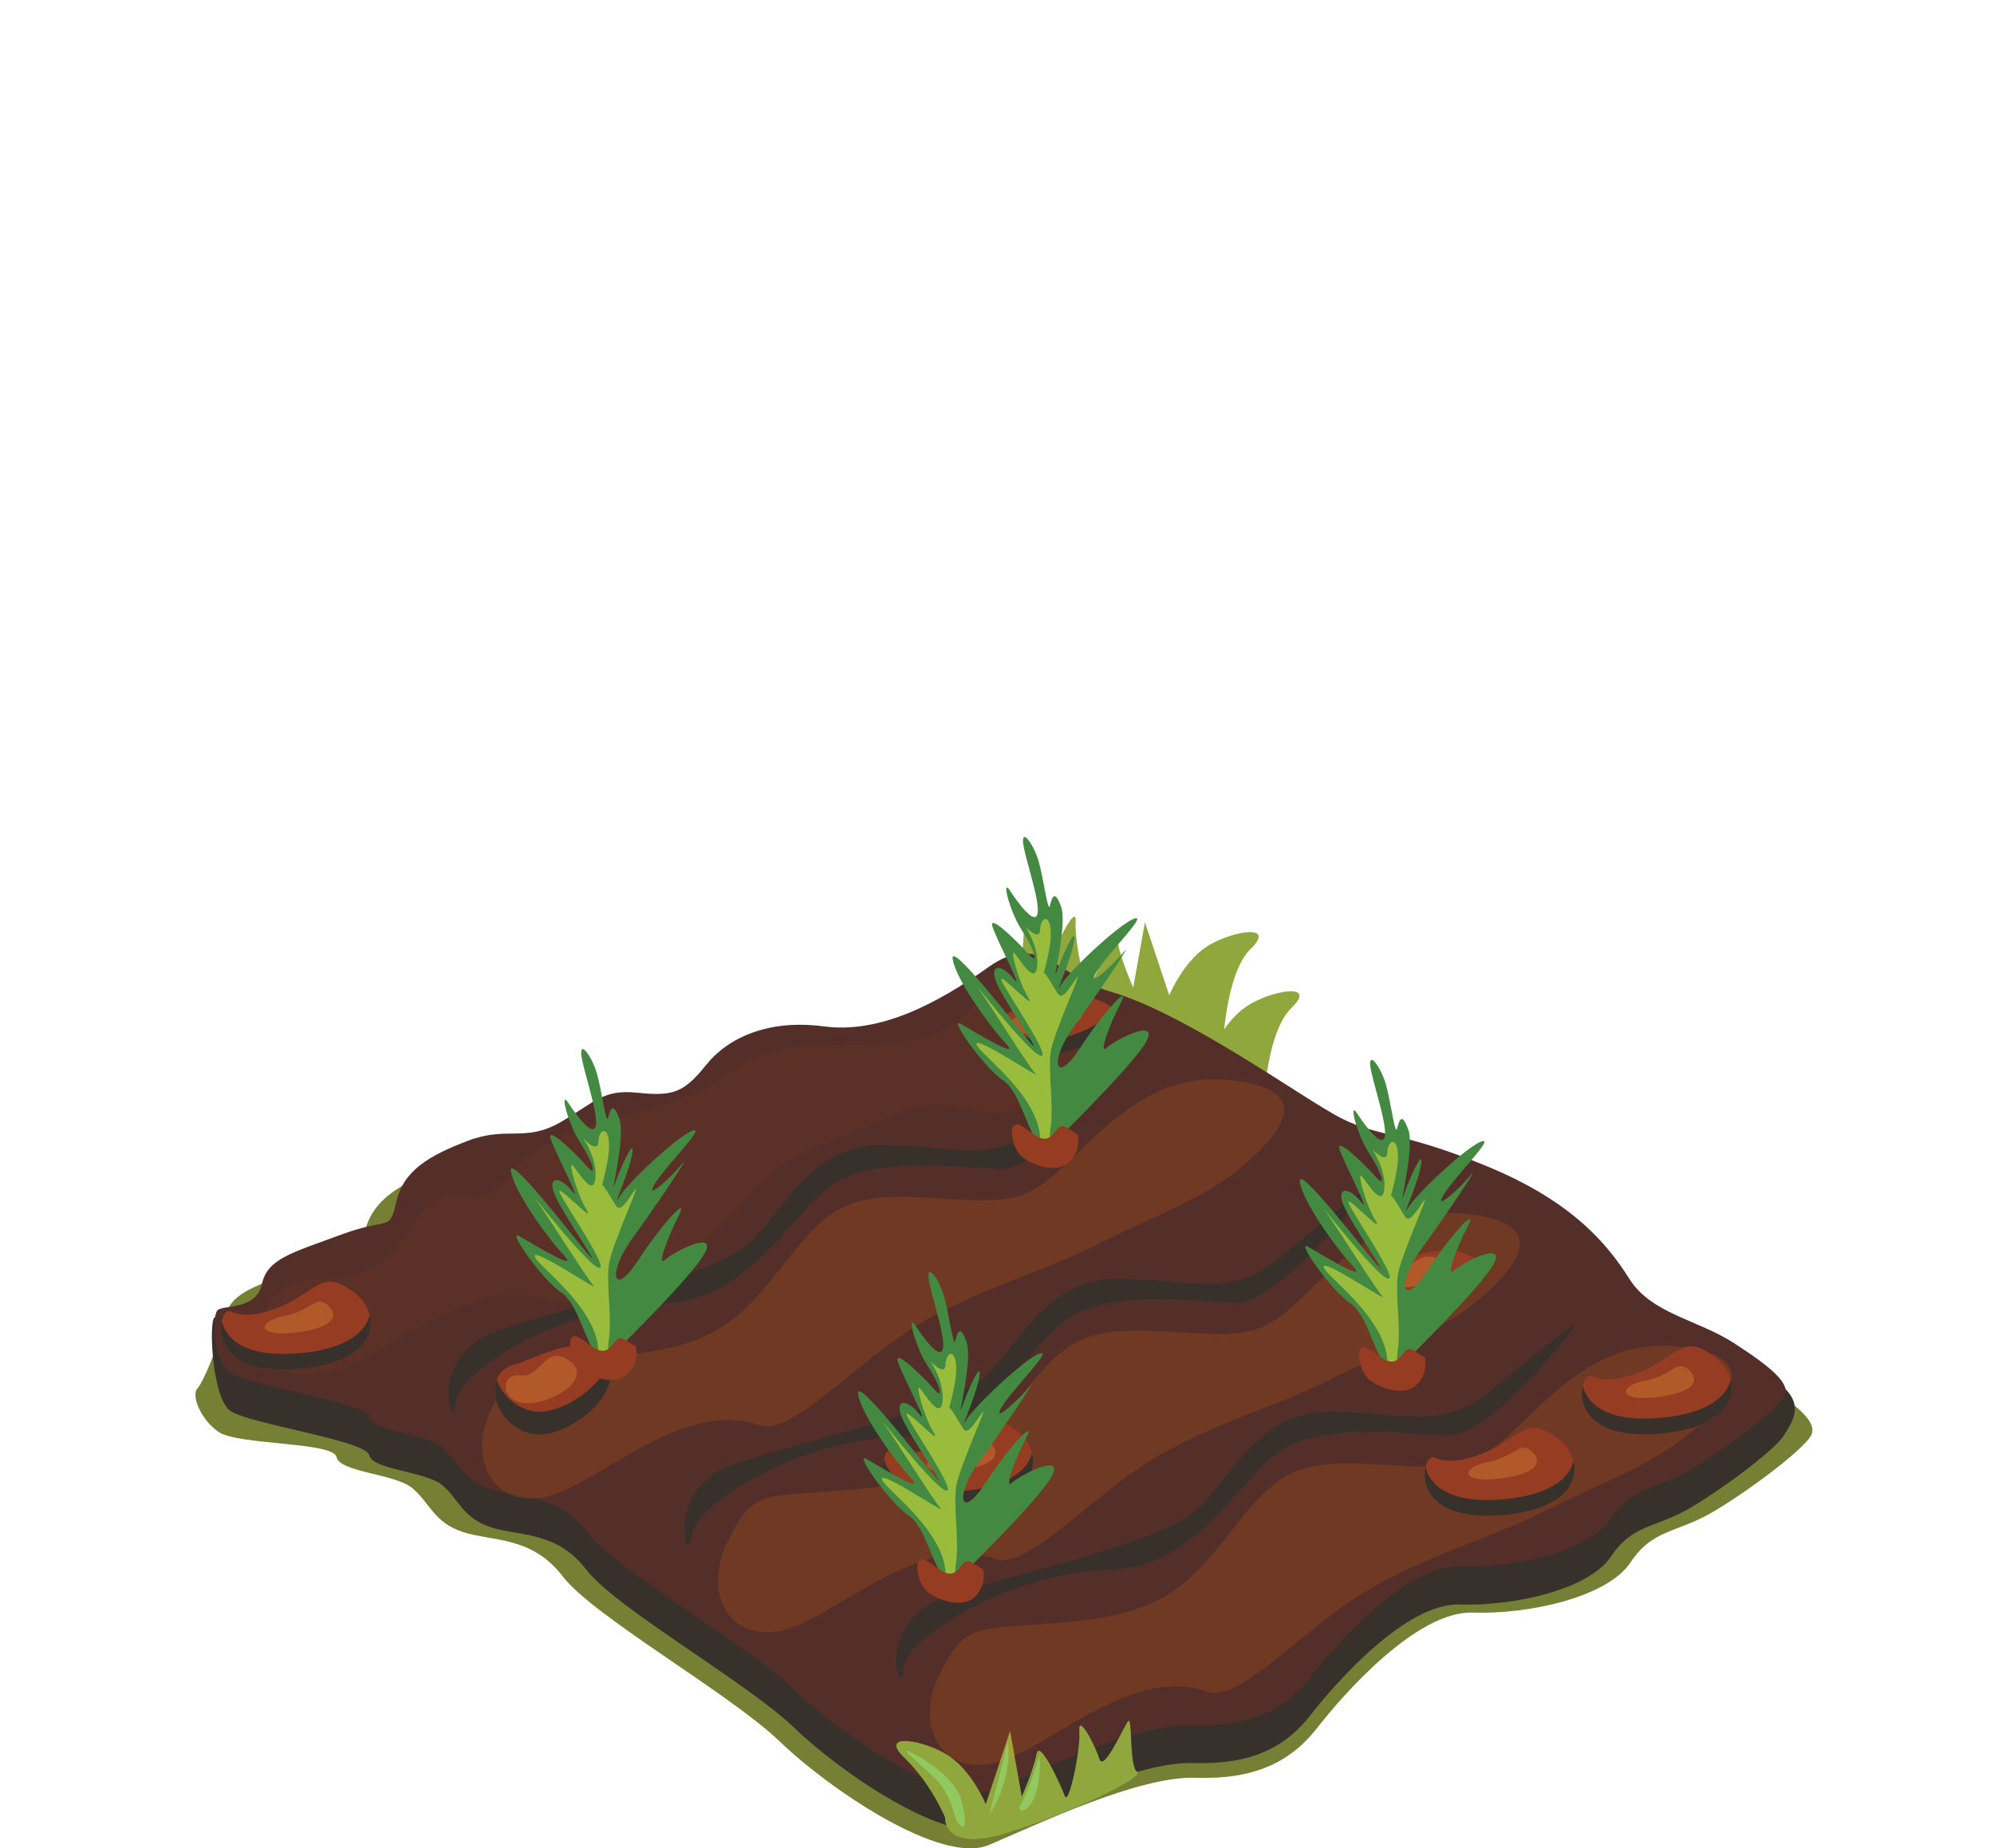 <?xml version="1.0" encoding="UTF-8" standalone="no"?>
<svg xmlns="http://www.w3.org/2000/svg" width="100%" height="100%" viewBox="0 0 356 330" version="1.1" style="clip-rule:evenodd;fill-rule:evenodd;stroke-linejoin:round;stroke-miterlimit:2" id="svg311">
    <g style="clip-rule:evenodd;fill-rule:evenodd;stroke-linejoin:round;stroke-miterlimit:2" id="_1" transform="translate(34.887,149.438)">
        <path d="m 181.132,38.825 -0.359,-1.078 c 0.244,0.141 0.465,0.275 0.664,0.403 -0.197,0.42 -0.305,0.675 -0.305,0.675 z m -6.439,-1.383 c 0,0 -0.567,-1.283 -1.185,-2.905 0.568,0.203 1.099,0.402 1.602,0.597 z m -7.68,-0.049 c -0.412,1.148 -1.38,-2.197 -2.016,-5.729 1.324,0.479 2.659,0.943 3.984,1.369 -0.89,1.743 -1.694,3.593 -1.968,4.36 z m -6.153,-6.675 c -0.362,1.158 -1.301,0.06 -2.287,-1.565 0.806,0.338 1.632,0.676 2.476,1.012 -0.071,0.195 -0.137,0.382 -0.189,0.553 z m 26.839,-0.504 c -1.631,1.096 -2.985,2.644 -4.034,4.129 0.522,-4.793 1.768,-11.505 4.736,-14.37 4.859,-4.693 -3.78,-3.133 -7.967,-0.324 -4.183,2.807 -6.566,8.61 -6.566,8.61 l -4.339,-13.026 -2.1,11.644 c 0,0 -2.138,-4.837 -2.642,-7.6 -0.505,-2.763 -4.367,5.67 -5.039,7.553 -0.675,1.882 -2.85,-8.307 -2.59,-11.6 0.258,-3.293 -2.773,2.394 -3.565,4.923 -0.787,2.529 -4.325,-5.678 -5.142,-6.715 -0.815,-1.037 -0.142,8.211 -1.633,9.057 -0.835,0.473 2.866,2.679 8.343,5.169 -0.118,2.329 -0.314,4.962 -1.077,5.395 -1.488,0.846 11.411,7.179 23.122,10.846 11.71,3.671 13.353,6.326 13.353,6.326 0,0 0.25,-15.004 5.108,-19.694 4.857,-4.691 -3.783,-3.132 -7.968,-0.323 z" style="fill:#8fa73d;fill-rule:nonzero" id="path2"/>
        <path d="m 279.154,96.986 c -6.858,-4.458 -15.431,-5.485 -19.545,-12 -4.116,-6.516 -10.631,-14.402 -26.403,-20.917 -15.774,-6.515 -20.231,-5.487 -27.089,-8.917 -6.857,-3.427 -28.8,-19.543 -43.204,-23.658 -9.611,-2.746 -13.029,-11.314 -22.63,-4.458 -9.598,6.858 -20.229,12.346 -30.516,10.972 -10.284,-1.37 -17.831,2.058 -21.945,7.202 -4.116,5.143 -6.172,5.829 -12.688,5.143 -6.514,-0.686 -7.885,1.715 -14.398,5.486 -6.515,3.772 -9.945,0.687 -17.146,3.429 -7.202,2.743 -11.999,5.485 -13.373,11.316 -1.372,5.828 -1.028,2.742 -10.287,6.172 -9.257,3.428 -13.715,4.457 -14.743,9.257 -1.029,4.8 -3.824,11.434 -4.854,12.462 -1.029,1.03 0.355,5.333 3.785,7.732 3.428,2.402 20.498,1.751 21.07,4.494 0.571,2.742 10.516,2.968 13.603,5.6 3.084,2.631 3.771,6.059 8.914,7.772 5.143,1.716 12.345,0.687 17.831,7.888 5.485,7.199 29.83,20.915 38.745,29.486 8.915,8.574 28.802,22.118 37.375,18.518 8.571,-3.601 26.589,-12.345 36.953,-12.002 10.366,0.342 16.879,-2.742 21.681,-8.915 4.799,-6.172 17.83,-20.915 27.773,-20.572 9.944,0.343 24.002,-2.744 28.117,-8.917 4.113,-6.17 8.23,-5.141 15.086,-9.257 6.858,-4.115 15.772,-10.973 17.145,-13.373 1.373,-2.399 -2.4,-5.485 -9.257,-9.943 z" style="fill:#758035;fill-rule:nonzero" id="path4"/>
        <path d="m 281.519,96.665 c -6.58,-4.277 -21.553,-4.721 -25.502,-10.975 -3.948,-6.251 -10.201,-13.819 -25.339,-20.072 -15.136,-6.252 -19.415,-5.266 -25.996,-8.556 -6.58,-3.292 -27.64,-18.757 -41.461,-22.706 -9.226,-2.634 -12.504,-10.859 -21.719,-4.278 -9.213,6.582 -19.414,11.848 -29.287,10.531 -9.874,-1.317 -17.11,1.975 -21.059,6.91 -3.951,4.936 -5.924,5.595 -12.176,4.936 -6.253,-0.658 -7.568,1.646 -13.818,5.265 -6.255,3.62 -9.547,0.659 -16.457,3.291 -6.909,2.633 -11.516,5.265 -12.833,10.86 -1.317,5.592 -0.986,2.632 -9.872,5.922 -8.884,3.292 -13.164,4.279 -14.15,8.884 -0.59,2.755 -3.149,1.553 -5.323,0.35 -1.463,-0.809 -2.752,-1.618 -3.15,-1.221 -0.986,0.987 -0.411,14.364 2.878,16.667 3.293,2.305 24.241,5.264 24.789,7.898 0.55,2.631 10.093,2.849 13.057,5.372 2.959,2.526 3.617,5.817 8.552,7.461 4.936,1.645 11.848,0.659 17.113,7.57 5.265,6.91 28.628,20.072 37.184,28.298 8.556,8.227 27.643,21.225 35.869,17.77 8.225,-3.455 25.515,-11.847 35.463,-11.518 9.947,0.331 16.2,-2.631 20.807,-8.556 4.606,-5.922 17.111,-20.072 26.655,-19.743 9.543,0.33 23.034,-2.632 26.982,-8.556 3.948,-5.922 7.898,-4.935 14.48,-8.883 6.581,-3.949 15.136,-10.531 16.453,-12.835 1.316,-2.303 4.444,-5.807 -2.14,-10.086 z" style="fill:#37302b;fill-rule:nonzero" id="path6"/>
        <path d="m 274.775,90.413 c -6.582,-4.277 -14.809,-5.264 -18.758,-11.517 -3.948,-6.253 -10.201,-13.822 -25.339,-20.074 -15.136,-6.251 -19.415,-5.264 -25.996,-8.554 -6.58,-3.292 -27.64,-18.757 -41.461,-22.707 -9.226,-2.635 -12.504,-10.86 -21.719,-4.277 -9.213,6.581 -19.414,11.846 -29.287,10.531 -9.874,-1.318 -17.11,1.974 -21.059,6.909 -3.951,4.937 -5.924,5.595 -12.176,4.937 -6.253,-0.659 -7.568,1.644 -13.818,5.265 -6.255,3.62 -9.547,0.657 -16.457,3.29 -6.909,2.633 -11.516,5.266 -12.833,10.858 -1.317,5.594 -0.986,2.634 -9.872,5.925 -8.884,3.29 -13.164,4.276 -14.15,8.884 -0.987,4.607 -6.909,3.618 -7.897,4.607 -0.987,0.988 -0.987,8.884 2.302,11.188 3.293,2.305 24.241,5.266 24.789,7.897 0.55,2.632 10.093,2.851 13.057,5.375 2.959,2.524 3.617,5.815 8.552,7.458 4.936,1.647 11.848,0.659 17.113,7.57 5.265,6.911 28.628,20.073 37.184,28.3 8.556,8.228 27.643,21.224 35.869,17.769 8.225,-3.455 25.515,-11.846 35.463,-11.517 9.947,0.33 16.2,-2.633 20.807,-8.556 4.606,-5.923 17.111,-20.072 26.655,-19.743 9.543,0.328 23.034,-2.633 26.982,-8.556 3.948,-5.923 7.898,-4.936 14.48,-8.885 6.581,-3.949 15.136,-10.529 16.453,-12.834 1.316,-2.304 -2.304,-5.265 -8.884,-9.543 z" style="fill:#542f29;fill-rule:nonzero" id="path8"/>
        <path d="m 168.154,166.911 c -1.49,-0.846 -0.817,-10.095 -1.634,-9.055 -0.815,1.035 -4.351,9.242 -5.142,6.712 -0.789,-2.527 -3.82,-8.215 -3.562,-4.921 0.259,3.293 -1.916,13.48 -2.591,11.597 -0.671,-1.882 -4.533,-10.314 -5.038,-7.55 -0.506,2.761 -2.643,7.599 -2.643,7.599 l -2.098,-11.644 -4.339,13.027 c 0,0 -2.384,-5.805 -6.569,-8.611 -4.184,-2.809 -12.824,-4.367 -7.965,0.324 4.858,4.69 7.28,10.709 7.28,10.709 0,0 -0.532,6.329 11.18,2.659 11.71,-3.668 24.613,-10.001 23.121,-10.846 z" style="fill:#8fa73d;fill-rule:nonzero" id="path10"/>
        <path d="m 139.867,165.681 c -7.471,0 -11.232,-7.787 -6.921,-16.364 4.799,-9.544 6.253,-7.571 23.364,-9.215 17.112,-1.645 21.391,-6.91 29.617,-17.44 6.708,-8.588 10.571,-10.828 19.976,-10.828 2.129,0 4.543,0.115 7.337,0.297 2.487,0.162 4.583,0.271 6.395,0.296 -0.24,0.919 -0.269,2.104 0.108,3.303 0.002,0.006 0.004,0.013 0.006,0.019 0.001,0.002 0.001,0.004 0.002,0.006 0.804,2.525 3.416,5.108 9.665,5.396 h 0.004 c 0.012,0 0.023,0.001 0.035,0.002 h 0.008 c 0.019,10e-4 0.04,0.002 0.059,0.002 0.004,0.001 0.01,0.001 0.014,0.001 0.01,0 0.019,10e-4 0.029,10e-4 0.008,0 0.016,0.001 0.023,0.001 0.011,0.001 0.022,0.001 0.033,0.001 0.012,10e-4 0.022,10e-4 0.033,0.002 h 0.022 c 0.011,0.001 0.021,0.001 0.032,0.001 0.005,10e-4 0.011,10e-4 0.016,10e-4 0.016,0.001 0.031,0.001 0.047,0.002 h 0.016 c 0.014,0 0.028,10e-4 0.042,10e-4 0.003,0 0.006,0 0.008,0.001 0.018,0 0.034,0.001 0.052,0.001 h 0.01 c 0.017,10e-4 0.033,10e-4 0.05,0.002 h 0.002 c 0.019,0 0.038,0 0.057,0.001 h 10e-4 c 0.018,0 0.037,10e-4 0.055,10e-4 h 0.003 c 0.175,0.004 0.352,0.005 0.531,0.005 0.486,0 0.991,-0.012 1.518,-0.039 0.02,-0.001 0.04,-0.002 0.06,-0.003 0.006,0 0.011,-0.001 0.017,-0.001 0.015,-0.001 0.031,-0.002 0.046,-0.002 0.005,-0.001 0.012,-0.001 0.017,-0.001 0.019,-0.001 0.037,-0.002 0.056,-0.003 0.007,-0.001 0.015,-0.001 0.022,-0.002 0.012,0 0.025,-0.001 0.037,-0.002 0.008,0 0.016,-10e-4 0.024,-10e-4 0.018,-0.001 0.036,-0.002 0.054,-0.003 0.006,0 0.014,-0.001 0.02,-0.001 0.013,-0.001 0.026,-0.002 0.038,-0.003 0.009,0 0.018,-0.001 0.027,-0.001 0.012,-10e-4 0.023,-0.002 0.036,-0.002 0.013,-0.001 0.026,-0.002 0.04,-0.003 0.01,0 0.019,-0.001 0.03,-0.002 0.01,0 0.021,-0.001 0.032,-0.002 0.008,0 0.019,-10e-4 0.027,-0.002 0.013,0 0.025,-0.001 0.038,-0.002 0.013,-0.001 0.027,-0.002 0.04,-0.003 0.011,0 0.02,-0.001 0.031,-0.002 0.009,0 0.017,-10e-4 0.027,-10e-4 0.009,-0.001 0.018,-0.002 0.028,-0.002 0.011,-10e-4 0.023,-0.002 0.034,-0.003 0.016,-10e-4 0.031,-0.002 0.046,-0.003 0.009,-10e-4 0.016,-10e-4 0.025,-0.002 0.011,-0.001 0.022,-0.001 0.033,-0.002 0.007,-0.001 0.013,-0.001 0.02,-0.002 0.021,-10e-4 0.04,-0.003 0.061,-0.004 0.006,-0.001 0.013,-0.001 0.019,-0.001 0.012,-0.001 0.024,-0.002 0.036,-0.003 0.005,-0.001 0.011,-0.001 0.015,-0.001 0.026,-0.002 0.052,-0.004 0.078,-0.006 0.002,0 0.003,-10e-4 0.005,-10e-4 0.013,-0.001 0.024,-0.002 0.037,-0.003 0.004,0 0.01,0 0.014,-0.001 0.04,-0.003 0.08,-0.006 0.12,-0.009 0.004,-10e-4 0.009,-10e-4 0.014,-0.002 0.013,-0.001 0.025,-0.002 0.038,-0.003 0.004,0 0.008,0 0.012,-0.001 0.026,-0.002 0.052,-0.004 0.078,-0.007 h 0.003 c 0.013,-0.001 0.026,-0.002 0.039,-0.003 0.005,-0.001 0.008,-0.001 0.013,-0.001 0.042,-0.004 0.083,-0.008 0.125,-0.012 h 0.002 c 2.565,-0.234 4.675,-0.699 6.384,-1.326 0,-10e-4 0.002,-10e-4 0.003,-10e-4 0.008,-0.004 0.016,-0.007 0.025,-0.01 0.003,-10e-4 0.007,-0.002 0.01,-0.003 0.008,-0.003 0.015,-0.006 0.023,-0.009 10e-4,0 10e-4,0 0.002,-10e-4 0.016,-0.006 0.032,-0.012 0.048,-0.018 0.006,-0.002 0.011,-0.004 0.017,-0.006 0.006,-0.002 0.012,-0.005 0.018,-0.007 0.009,-0.003 0.017,-0.006 0.027,-0.01 0.005,-0.002 0.011,-0.004 0.016,-0.006 0.009,-0.004 0.018,-0.007 0.027,-0.01 0.004,-0.002 0.007,-0.003 0.011,-0.005 0.01,-0.003 0.021,-0.008 0.03,-0.011 0.003,-0.001 0.006,-0.002 0.008,-0.003 0.012,-0.005 0.024,-0.01 0.036,-0.014 0.003,-0.001 0.006,-0.002 0.008,-0.003 0.012,-0.005 0.022,-0.009 0.034,-0.013 0.001,-0.001 0.002,-0.002 0.004,-0.002 0.027,-0.011 0.053,-0.021 0.08,-0.032 7.606,-3.032 6.682,-9.42 2.433,-12.381 -1.718,-1.198 -2.93,-1.686 -4.013,-1.686 -1.857,0 -3.338,1.434 -6.352,3.188 -0.32,0.186 -0.64,0.363 -0.956,0.529 2.079,-1.564 4.352,-3.799 7.582,-6.923 8.237,-7.972 14.972,-11.437 22.631,-11.437 1.299,0 2.626,0.1 3.99,0.294 -1.398,0.445 -2.819,1.623 -5.179,2.997 -3.201,1.865 -6.255,2.7 -8.564,2.7 -1.133,0 -2.086,-0.201 -2.789,-0.58 -0.096,-0.051 -0.194,-0.076 -0.292,-0.076 -1.016,0 -2.079,2.62 -1.153,5.24 0.398,1.126 1.165,2.253 2.461,3.171 l 0.001,0.001 c 0.007,0.005 0.014,0.01 0.021,0.015 0.002,0.001 0.005,0.003 0.008,0.005 0.005,0.004 0.01,0.007 0.015,0.011 0.007,0.005 0.012,0.008 0.019,0.013 0.002,0.001 0.004,0.003 0.007,0.005 0.005,0.003 0.01,0.007 0.016,0.011 1.167,0.804 2.753,1.442 4.869,1.769 0.003,0 0.005,10e-4 0.008,10e-4 0.01,0.001 0.019,0.003 0.029,0.004 0.002,0.001 0.005,0.001 0.007,0.001 0.016,0.003 0.032,0.005 0.048,0.008 0.005,0 0.012,0.001 0.017,0.002 0.007,0.001 0.015,0.002 0.022,0.003 0.008,0.002 0.017,0.003 0.025,0.004 0.009,0.001 0.017,0.003 0.026,0.004 0.009,10e-4 0.019,0.003 0.029,0.004 0.005,0.001 0.01,0.001 0.016,0.002 0.012,0.002 0.024,0.004 0.037,0.005 0.002,10e-4 0.003,10e-4 0.004,10e-4 0.014,0.002 0.029,0.004 0.043,0.006 0.004,0.001 0.008,0.001 0.012,0.002 0.03,0.004 0.06,0.008 0.091,0.012 h 0.004 c 0.892,0.117 1.873,0.18 2.952,0.18 0.486,0 0.991,-0.013 1.517,-0.039 0.02,-10e-4 0.041,-0.002 0.061,-0.003 0.005,-10e-4 0.01,-10e-4 0.015,-10e-4 0.018,-0.001 0.037,-0.002 0.055,-0.003 h 0.007 c 0.021,-0.002 0.043,-0.003 0.065,-0.004 h 0.002 c 0.022,-0.001 0.043,-0.002 0.065,-0.004 h 0.002 c 3.264,-0.186 5.863,-0.72 7.885,-1.485 -7.448,6.79 -16.31,9.683 -26.802,14.93 -11.847,5.923 -18.427,6.91 -30.603,13.491 -11.355,6.137 -22.684,19.302 -28.988,19.301 -0.455,0 -0.885,-0.069 -1.287,-0.214 -1.841,-0.667 -3.711,-0.958 -5.595,-0.958 -10.322,0 -20.991,8.75 -28.828,12.387 l -0.791,-4.388 -1.806,5.422 c -0.381,0.121 -0.753,0.223 -1.115,0.304 -0.929,0.208 -1.817,0.306 -2.658,0.306 z M 274.188,97.244 c -0.335,-1.797 -1.487,-3.475 -3.145,-4.631 -0.243,-0.17 -0.476,-0.325 -0.701,-0.467 3.474,1.249 4.265,3.146 3.846,5.098 z" style="fill:#6f3923;fill-rule:nonzero" id="path12"/>
        <path d="m 143.64,165.071 1.806,-5.422 0.791,4.388 c -0.905,0.42 -1.773,0.772 -2.597,1.034 z" style="fill:#a1a438;fill-rule:nonzero" id="path14"/>
        <path d="m 231.336,98.852 c -8.881,7.45 -16.452,3.737 -28.629,3.737 -12.176,0 -16.452,9.542 -23.034,16.672 -6.582,7.13 -33.564,11.956 -46.069,16.563 -12.503,4.608 -7.567,18.758 -7.238,12.834 0.328,-5.923 19.743,-17.441 36.525,-17.769 16.782,-0.33 24.022,-17.77 31.92,-21.939 7.896,-4.17 21.061,-2.412 28.629,-2.083 7.568,0.329 22.047,-18.429 22.047,-18.429 3.337,-4.046 -5.265,2.963 -14.151,10.414 z" style="fill:#37302b;fill-rule:nonzero" id="path16"/>
        <path d="m 102.026,141.978 c -7.472,0 -11.234,-7.787 -6.921,-16.364 4.797,-9.544 6.251,-7.569 23.363,-9.215 1.906,-0.183 3.652,-0.411 5.263,-0.686 0.302,0.481 0.687,0.947 1.166,1.381 10e-4,0.001 0.003,0.002 0.004,0.003 0.005,0.005 0.01,0.01 0.015,0.014 0.002,0.002 0.004,0.004 0.006,0.006 0.006,0.004 0.011,0.01 0.017,0.014 0.004,0.004 0.007,0.007 0.011,0.011 0.002,0.001 0.004,0.003 0.006,0.005 0.99,0.876 2.377,1.617 4.274,2.076 h 0.001 c 0.028,0.007 0.055,0.013 0.083,0.02 0.003,0.001 0.006,0.001 0.01,0.002 0.016,0.004 0.032,0.008 0.049,0.012 0.001,0 0.002,0 0.004,10e-4 0.007,0.001 0.014,0.003 0.021,0.005 0.006,10e-4 0.011,0.002 0.017,0.003 0.006,0.002 0.013,0.003 0.019,0.005 0.011,0.002 0.022,0.005 0.033,0.007 0.005,10e-4 0.01,0.002 0.016,0.004 0.008,0.001 0.015,0.003 0.023,0.005 0.005,10e-4 0.01,0.002 0.015,0.003 0.012,0.003 0.024,0.005 0.036,0.008 0.003,0.001 0.007,0.002 0.011,0.002 0.009,0.002 0.02,0.005 0.03,0.007 0.003,0.001 0.007,0.001 0.01,0.002 0.014,0.003 0.026,0.006 0.039,0.009 h 0.005 c 0.012,0.003 0.025,0.006 0.038,0.008 0.002,0.001 0.004,0.001 0.006,0.002 0.029,0.006 0.058,0.012 0.087,0.018 1.187,0.24 2.557,0.375 4.137,0.375 0.486,10e-4 0.992,-0.012 1.519,-0.039 0.017,-0.001 0.033,-0.002 0.05,-0.003 6.995,-0.361 10.975,-2.304 12.806,-4.701 0.002,-0.003 0.004,-0.006 0.006,-0.009 0.002,-0.002 0.003,-0.003 0.005,-0.005 2.407,-3.166 1.075,-7.118 -2.008,-9.268 -0.975,-0.68 -1.787,-1.131 -2.506,-1.393 1.366,-1.606 2.76,-3.383 4.292,-5.343 6.707,-8.586 10.569,-10.828 19.971,-10.828 2.13,0 4.545,0.115 7.341,0.297 2.846,0.186 5.181,0.302 7.163,0.302 8.559,0 10.551,-2.158 18.834,-10.175 8.236,-7.97 14.97,-11.436 22.628,-11.436 1.826,0 3.706,0.197 5.67,0.578 10.201,1.974 6.61,7.525 3.621,10.858 -7.999,8.924 -17.77,11.848 -29.617,17.771 -11.845,5.923 -18.427,6.91 -30.604,13.49 -11.353,6.139 -22.684,19.301 -28.986,19.3 -0.455,0 -0.885,-0.069 -1.286,-0.214 -1.84,-0.666 -3.71,-0.957 -5.592,-0.957 -12.066,0 -24.605,11.956 -32.545,13.726 -0.928,0.207 -1.815,0.306 -2.656,0.306 z M 215.505,84.034 c 0.012,0.002 0.024,0.004 0.036,0.006 0.471,0.081 0.977,0.12 1.506,0.12 1.233,0 2.594,-0.209 3.954,-0.571 6.601,-1.752 13.168,-7.092 4.905,-9.519 -0.771,-0.226 -1.582,-0.322 -2.43,-0.322 -3.254,0 -7.049,1.413 -11.226,2.272 -5.159,1.062 -3.685,6.597 2.879,7.942 h 0.001 c 0.009,0.002 0.018,0.004 0.027,0.006 10e-4,0 0.003,10e-4 0.004,10e-4 0.026,0.005 0.053,0.01 0.08,0.016 0.002,0 0.004,0.001 0.007,0.001 0.008,0.002 0.016,0.003 0.024,0.005 0.003,0 0.006,0.001 0.01,0.002 0.024,0.004 0.048,0.009 0.072,0.013 0.005,0.001 0.01,0.002 0.015,0.003 0.006,0.001 0.013,0.002 0.019,0.004 0.006,10e-4 0.012,0.002 0.018,0.003 0.007,10e-4 0.013,0.002 0.02,0.004 0.01,0.001 0.019,0.003 0.029,0.005 0.005,10e-4 0.009,0.002 0.014,0.002 0.008,0.002 0.015,0.003 0.023,0.004 0.004,10e-4 0.009,0.002 0.013,0.003 z" style="fill:#6f3923;fill-rule:nonzero" id="path18"/>
        <path d="m 193.494,75.147 c -8.883,7.451 -16.452,3.739 -28.628,3.739 -12.175,0 -16.452,9.543 -23.035,16.672 -6.583,7.131 -33.565,11.956 -46.069,16.563 -12.504,4.607 -7.568,18.757 -7.239,12.835 0.329,-5.924 19.743,-17.442 36.527,-17.771 16.781,-0.328 24.022,-17.769 31.918,-21.939 7.898,-4.17 21.061,-2.411 28.629,-2.083 7.568,0.329 22.046,-18.426 22.046,-18.426 3.339,-4.047 -5.263,2.961 -14.149,10.41 z" style="fill:#37302b;fill-rule:nonzero" id="path20"/>
        <path d="m 59.942,118.098 c -1.541,0 -2.924,-0.331 -4.112,-0.932 1.509,0.274 3.108,0.509 4.727,0.915 -0.208,0.011 -0.412,0.017 -0.615,0.017 z" style="fill:#5b3f25;fill-rule:nonzero" id="path22"/>
        <path d="m 60.557,118.081 c -1.619,-0.406 -3.218,-0.641 -4.727,-0.915 -4.57,-2.314 -6.237,-8.625 -2.811,-15.433 0.221,-0.44 0.434,-0.854 0.643,-1.246 0.637,2.494 2.658,4.98 5.885,5.938 h 0.001 c 0.009,0.003 0.018,0.005 0.028,0.008 10e-4,0 0.002,10e-4 0.003,10e-4 0.027,0.008 0.053,0.015 0.08,0.023 0.003,0.001 0.006,0.002 0.01,0.003 0.007,0.002 0.014,0.004 0.022,0.006 0.005,0.001 0.009,0.003 0.014,0.004 0.01,0.003 0.019,0.005 0.029,0.008 0.007,0.002 0.014,0.004 0.022,0.006 0.005,0.001 0.011,0.003 0.016,0.004 0.007,0.002 0.014,0.004 0.021,0.006 0.005,0.001 0.01,0.003 0.014,0.004 0.012,0.003 0.024,0.006 0.035,0.009 0.472,0.124 0.977,0.182 1.506,0.182 6.509,0 16.581,-8.838 11.199,-13.836 1.184,-0.093 2.459,-0.202 3.835,-0.335 17.112,-1.645 21.39,-6.911 29.616,-17.441 6.708,-8.584 10.571,-10.827 19.971,-10.827 2.131,0 4.546,0.115 7.343,0.298 2.846,0.186 5.18,0.301 7.162,0.301 8.559,0 10.551,-2.157 18.833,-10.173 8.238,-7.972 14.971,-11.438 22.629,-11.438 1.826,0 3.707,0.198 5.671,0.578 10.201,1.975 6.607,7.526 3.619,10.86 -8,8.921 -17.77,11.846 -29.616,17.769 -11.846,5.923 -18.429,6.91 -30.603,13.491 -11.354,6.139 -22.684,19.302 -28.987,19.3 -0.455,0 -0.885,-0.069 -1.286,-0.214 -1.841,-0.666 -3.711,-0.957 -5.594,-0.957 -12.065,0 -24.604,11.955 -32.543,13.728 -0.704,0.157 -1.385,0.251 -2.04,0.288 z" style="fill:#6f3923;fill-rule:nonzero" id="path24"/>
        <path d="m 151.411,51.266 c -8.886,7.451 -16.455,3.737 -28.631,3.737 -12.174,0 -16.452,9.545 -23.035,16.674 -6.581,7.131 -33.563,11.955 -46.067,16.564 -12.505,4.605 -7.569,18.756 -7.24,12.833 0.329,-5.923 19.744,-17.442 36.525,-17.77 16.782,-0.331 24.023,-17.769 31.92,-21.939 7.899,-4.17 21.061,-2.412 28.629,-2.083 7.569,0.329 22.046,-18.428 22.046,-18.428 3.338,-4.046 -5.264,2.962 -14.147,10.412 z" style="fill:#37302b;fill-rule:nonzero" id="path26"/>
        <path d="m 20.098,95.903 c -1.716,0 -3.267,-0.268 -4.566,-0.795 h 0.144 c 0.487,0 0.991,-0.013 1.518,-0.039 0.02,-0.001 0.04,-0.002 0.059,-0.003 0.007,-0.001 0.012,-0.001 0.019,-0.001 0.016,-0.001 0.032,-0.002 0.049,-0.003 0.003,0 0.008,0 0.012,-10e-4 0.019,-0.001 0.041,-0.002 0.061,-0.003 0.003,0 0.006,0 0.01,-0.001 0.018,0 0.035,-0.001 0.052,-0.002 0.005,-0.001 0.009,-0.001 0.013,-0.001 0.021,-0.001 0.041,-0.003 0.061,-0.004 h 0.007 c 0.018,-10e-4 0.037,-0.002 0.056,-0.003 0.004,-10e-4 0.008,-10e-4 0.012,-10e-4 0.041,-0.003 0.081,-0.005 0.122,-0.008 0.004,0 0.008,0 0.012,-10e-4 0.019,-0.001 0.04,-0.002 0.059,-0.003 h 0.001 c 0.022,-0.002 0.044,-0.003 0.065,-0.005 h 0.004 c 0.021,-10e-4 0.041,-0.003 0.063,-0.004 h 10e-4 c 0.022,-0.002 0.043,-0.003 0.065,-0.005 h 0.001 c 0.02,-10e-4 0.041,-0.003 0.061,-0.004 0.003,0 0.005,-0.001 0.008,-0.001 0.042,-0.003 0.082,-0.006 0.124,-0.009 h 0.007 c 0.02,-0.002 0.041,-0.004 0.061,-0.005 0.043,-0.003 0.086,-0.007 0.128,-0.01 h 0.003 c 0.043,-0.004 0.085,-0.007 0.128,-0.011 14.959,-1.254 14.812,-10.219 9.534,-13.898 -1.717,-1.196 -2.928,-1.684 -4.012,-1.684 -1.857,0 -3.338,1.433 -6.352,3.186 -1.811,1.054 -3.576,1.779 -5.185,2.21 0.156,-0.366 0.33,-0.742 0.523,-1.126 4.799,-9.543 16.042,1.014 25.184,-13.543 3.243,-5.163 5.551,-6.119 7.693,-6.119 0.631,0 1.247,0.083 1.869,0.166 0.622,0.083 1.248,0.166 1.9,0.166 1.962,0 4.15,-0.753 7.097,-4.525 8.225,-10.53 27.841,-8.887 38.371,-17.658 11.654,-9.709 31.719,-0.279 41.921,-10.151 6.462,-6.253 7.707,-8.083 10.345,-8.083 1.526,0 3.519,0.613 7.257,1.336 2.72,0.527 4.714,1.85 5.903,3.639 -0.05,-0.016 -0.101,-0.031 -0.151,-0.046 -0.772,-0.226 -1.583,-0.322 -2.431,-0.322 -3.253,0 -7.049,1.413 -11.226,2.273 -4.035,0.83 -4.01,4.397 -0.667,6.554 1.017,0.658 2.343,1.185 3.959,1.463 0.472,0.081 0.978,0.12 1.507,0.12 1.38,0 2.92,-0.262 4.438,-0.706 2.039,-0.595 4.038,-1.518 5.563,-2.576 -1,4.09 -4.59,8.521 -11.172,11.649 -2.827,1.345 -5.207,1.77 -7.393,1.77 -1.88,0 -3.616,-0.315 -5.368,-0.629 -1.752,-0.315 -3.52,-0.629 -5.464,-0.629 -2.502,0 -5.296,0.521 -8.723,2.235 -11.846,5.923 -17.689,4.987 -26.36,16.009 -7.596,9.66 -24.221,16.924 -32.019,16.924 -0.985,0 -1.83,-0.116 -2.497,-0.357 -1.84,-0.666 -3.71,-0.957 -5.593,-0.957 -12.066,0 -24.604,11.957 -32.546,13.727 -1.515,0.338 -2.971,0.505 -4.325,0.505 z" style="fill:#5b3127;fill-rule:nonzero" id="path28"/>
        <path d="m 70.206,91.37 c -3.73,-1.666 -8.39,1.316 -13.656,2.962 -5.265,1.645 -3.619,10.366 3.292,12.175 6.91,1.81 21.059,-10.367 10.364,-15.137 z" style="fill:#963c22;fill-rule:nonzero" id="path30"/>
        <path d="m 59.842,102.429 c -3.198,-0.838 -5.251,-3.155 -6.033,-5.568 -1.275,3.241 0.944,8.314 6.033,9.646 5.765,1.507 16.554,-6.71 13.772,-12.247 -1.902,4.715 -9.328,9.333 -13.772,8.169 z" style="fill:#37302b;fill-rule:nonzero" id="path32"/>
        <path d="m 59.317,101.092 c -0.154,0 -0.305,-0.005 -0.451,-0.016 -4.394,-0.313 -4.376,-4.967 -1.285,-4.967 0.144,0 0.294,0.01 0.452,0.031 0.141,0.019 0.279,0.029 0.412,0.029 1.314,0 2.236,-0.884 3.129,-1.768 0.893,-0.883 1.757,-1.766 2.954,-1.766 0.508,0 1.076,0.159 1.731,0.545 5.416,3.186 -2.275,7.912 -6.942,7.912 z" style="fill:#b15929;fill-rule:nonzero" id="path34"/>
        <path d="m 225.906,74.07 c -3.733,-1.096 -8.391,0.867 -13.656,1.95 -5.265,1.084 -3.621,6.826 3.291,8.02 6.91,1.191 21.06,-6.828 10.365,-9.97 z" style="fill:#963c22;fill-rule:nonzero" id="path36"/>
        <path d="m 215.541,81.354 c -3.2,-0.552 -5.253,-2.079 -6.033,-3.668 -1.277,2.135 0.946,5.475 6.033,6.354 5.763,0.995 16.553,-4.42 13.77,-8.066 -1.9,3.104 -9.327,6.146 -13.77,5.38 z" style="fill:#37302b;fill-rule:nonzero" id="path38"/>
        <path d="m 215.017,80.472 c -0.154,0 -0.306,-0.003 -0.453,-0.01 -4.393,-0.206 -4.376,-3.271 -1.286,-3.271 0.144,0 0.295,0.007 0.453,0.021 0.141,0.012 0.278,0.018 0.411,0.018 1.315,0 2.237,-0.582 3.13,-1.164 0.893,-0.581 1.756,-1.163 2.953,-1.163 0.507,0 1.075,0.105 1.73,0.359 5.417,2.098 -2.271,5.211 -6.938,5.21 z" style="fill:#b15929;fill-rule:nonzero" id="path40"/>
        <path d="m 160.415,28.85 c -3.732,-1.096 -8.391,0.866 -13.657,1.951 -5.264,1.083 -3.618,6.825 3.292,8.017 6.909,1.191 21.06,-6.826 10.365,-9.968 z" style="fill:#963c22;fill-rule:nonzero" id="path42"/>
        <path d="m 150.05,36.134 c -3.2,-0.552 -5.254,-2.081 -6.033,-3.667 -1.274,2.133 0.943,5.474 6.033,6.351 5.765,0.995 16.552,-4.419 13.771,-8.066 -1.902,3.107 -9.328,6.148 -13.771,5.382 z" style="fill:#37302b;fill-rule:nonzero" id="path44"/>
        <path d="m 149.528,35.251 c -0.155,0 -0.307,-0.003 -0.454,-0.01 -4.394,-0.204 -4.377,-3.27 -1.289,-3.27 0.144,0 0.295,0.007 0.453,0.021 0.142,0.012 0.279,0.018 0.413,0.018 1.314,0 2.237,-0.582 3.13,-1.163 0.892,-0.582 1.755,-1.164 2.952,-1.164 0.508,0 1.076,0.105 1.732,0.36 5.415,2.095 -2.271,5.209 -6.937,5.208 z" style="fill:#b15929;fill-rule:nonzero" id="path46"/>
        <path d="m 242.974,107.153 c -4.663,-3.25 -5.594,-1.275 -10.365,1.502 -4.772,2.775 -9.213,3.27 -11.353,2.117 -1.082,-0.583 -2.46,2.291 -1.444,5.164 0.991,2.804 4.26,5.608 12.304,5.202 16.288,-0.821 16.288,-10.202 10.858,-13.985 z" style="fill:#963c22;fill-rule:nonzero" id="path48"/>
        <path d="m 232.116,118.341 c -8.668,0.438 -11.792,-2.85 -12.495,-5.851 -0.778,3.137 0.884,9.234 12.495,8.648 11.623,-0.586 14.95,-5.53 13.927,-9.689 -0.84,3.321 -4.857,6.436 -13.927,6.892 z" style="fill:#37302b;fill-rule:nonzero" id="path50"/>
        <path d="m 230.435,114.711 c -4.591,0 -3.873,-2.295 0.363,-3.115 3.715,-0.72 4.987,-2.574 6.358,-2.574 0.511,0 1.036,0.258 1.706,0.929 0,0 3.29,3.126 -4.939,4.441 -1.393,0.223 -2.551,0.319 -3.488,0.319 z" style="fill:#b15929;fill-rule:nonzero" id="path52"/>
        <path d="m 146.298,105.696 c -4.662,-3.248 -5.593,-1.273 -10.365,1.503 -4.772,2.776 -9.214,3.27 -11.354,2.117 -1.082,-0.582 -2.459,2.291 -1.444,5.165 0.991,2.804 4.259,5.608 12.304,5.201 16.287,-0.824 16.287,-10.2 10.859,-13.986 z" style="fill:#963c22;fill-rule:nonzero" id="path54"/>
        <path d="m 135.439,116.885 c -8.666,0.438 -11.791,-2.85 -12.492,-5.851 -0.78,3.135 0.881,9.234 12.492,8.648 11.624,-0.586 14.949,-5.529 13.93,-9.691 -0.843,3.323 -4.858,6.437 -13.93,6.894 z" style="fill:#37302b;fill-rule:nonzero" id="path56"/>
        <path d="m 133.758,113.254 c -4.588,0 -3.871,-2.294 0.365,-3.115 3.716,-0.719 4.986,-2.573 6.356,-2.573 0.51,0 1.035,0.258 1.705,0.928 0,0 3.291,3.126 -4.935,4.441 -1.396,0.224 -2.554,0.319 -3.491,0.319 z" style="fill:#b15929;fill-rule:nonzero" id="path58"/>
        <path d="m 271.043,92.613 c -4.663,-3.249 -5.595,-1.275 -10.366,1.502 -4.771,2.779 -9.215,3.271 -11.353,2.12 -1.084,-0.584 -2.461,2.29 -1.445,5.164 0.991,2.803 4.261,5.607 12.304,5.201 16.288,-0.823 16.288,-10.201 10.86,-13.987 z" style="fill:#963c22;fill-rule:nonzero" id="path60"/>
        <path d="m 260.183,103.803 c -8.667,0.437 -11.79,-2.851 -12.494,-5.851 -0.776,3.136 0.884,9.233 12.494,8.648 11.623,-0.588 14.949,-5.531 13.93,-9.691 -0.843,3.321 -4.859,6.436 -13.93,6.894 z" style="fill:#37302b;fill-rule:nonzero" id="path62"/>
        <path d="m 258.505,100.173 c -4.593,0 -3.875,-2.296 0.363,-3.116 3.715,-0.719 4.985,-2.574 6.355,-2.574 0.511,0 1.036,0.258 1.706,0.928 0,0 3.289,3.127 -4.936,4.443 -1.394,0.223 -2.552,0.319 -3.488,0.319 z" style="fill:#b15929;fill-rule:nonzero" id="path64"/>
        <path d="M 28.052,81.082 C 23.391,77.834 22.459,79.808 17.688,82.584 12.917,85.36 8.474,85.855 6.335,84.701 5.252,84.119 3.874,86.992 4.89,89.867 5.881,92.67 9.15,95.474 17.194,95.069 33.482,94.245 33.482,84.867 28.052,81.082 Z" style="fill:#963c22;fill-rule:nonzero" id="path66"/>
        <path d="M 17.194,92.271 C 8.529,92.709 5.404,89.42 4.702,86.421 c -0.78,3.134 0.884,9.234 12.492,8.648 11.623,-0.588 14.95,-5.532 13.929,-9.691 -0.842,3.323 -4.856,6.435 -13.929,6.893 z" style="fill:#37302b;fill-rule:nonzero" id="path68"/>
        <path d="m 15.518,88.641 c -4.592,0 -3.876,-2.295 0.359,-3.117 3.716,-0.719 4.987,-2.572 6.357,-2.572 0.511,0 1.036,0.258 1.707,0.928 0,0 3.29,3.125 -4.937,4.443 -1.393,0.223 -2.549,0.318 -3.486,0.318 z" style="fill:#b15929;fill-rule:nonzero" id="path70"/>
        <path d="m 127.188,163.193 c -1.206,-0.384 2.193,2.302 4.883,4.881 2.688,2.576 3.618,7.129 3.618,7.129 1.536,2.852 2.359,1.536 1.099,-3.126 -1.265,-4.663 -8.392,-8.502 -9.6,-8.884 z" style="fill:#91c961;fill-rule:nonzero" id="path72"/>
        <path d="m 141.777,174.435 c 0,0 4.058,-5.537 3.291,-12.888 z" style="fill:#91c961;fill-rule:nonzero" id="path74"/>
        <path d="m 147.373,172.68 c -1.429,2.357 3.946,1.755 3.344,-8.664 0,0 -1.92,6.305 -3.344,8.664 z" style="fill:#91c961;fill-rule:nonzero" id="path76"/>
        <path d="m 135.43,133.167 c 0,0 14.674,-14.232 17.352,-18.84 2.678,-4.606 -5.386,-0.522 -6.948,0.94 -1.56,1.464 0.437,-4.012 2.422,-7.837 1.988,-3.822 -2.727,1.023 -7.201,7.905 -4.475,6.882 -5.661,2.398 -1.039,-3.923 4.622,-6.32 10.613,-15.403 8.92,-13.306 -1.694,2.098 -6.864,6.914 -5.012,3.727 1.856,-3.192 9.485,-10.608 6.757,-9.586 -2.727,1.019 -11.609,9.37 -13.053,11.85 -1.44,2.481 1.735,-4.206 2.32,-7.66 0.587,-3.452 -2.075,2.351 -3.088,5.318 -1.015,2.967 1.993,-8.325 0.82,-11.611 -1.17,-3.291 -1.64,-1.666 -2.006,-0.221 -0.366,1.446 -1.144,-4.962 -2.02,-7.944 -0.873,-2.983 -2.989,-5.87 -2.777,-3.377 0.212,2.491 3.025,10.291 2.601,12.654 -0.424,2.361 -3.469,-1.781 -4.977,-4.079 -1.508,-2.299 -0.055,3.761 2.207,7.208 2.264,3.45 3.007,6.252 1.29,4.308 -1.712,-1.945 -7.416,-7.632 -6.571,-5.006 0.844,2.624 5.845,11.968 3.812,9.346 -2.031,-2.621 -4.494,-2.869 -3.148,0.522 1.348,3.39 8.77,13.869 6.2,10.953 -2.571,-2.918 -14.608,-18.685 -13.974,-14.998 0.633,3.688 6.547,11.867 9.474,14.989 2.925,3.123 -5.478,-1.997 -7.958,-3.439 -2.48,-1.443 4.229,7.908 7.384,9.98 3.154,2.072 4.123,8.561 6.443,11.096 2.321,2.534 1.77,1.031 1.77,1.031 z" style="fill:#438941;fill-rule:nonzero" id="path78"/>
        <path d="m 122.935,115.288 c 1.465,1.939 10.67,8.998 10.986,16.063 0.101,2.246 1.055,2.777 1.908,0.777 0.849,-1.997 -0.6,1.222 -0.02,-2.698 0.577,-3.922 -0.502,-9.915 0,-13.374 0.5,-3.459 6.035,-15.293 4.611,-13.22 -1.422,2.076 -2.573,3.974 -3.342,2.795 -0.769,-1.181 -2.231,-3.869 -2.46,-3.64 -0.231,0.231 1.457,-4.765 1.191,-7.761 -0.269,-2.998 -1.816,-2.154 -1.888,0 -0.071,2.151 -2.684,-0.615 -2.684,-0.615 0,0 2.537,3.611 2.151,7.148 -0.384,3.533 -3.305,-1.615 -4.073,-2.382 -0.77,-0.77 0.654,4.917 2.48,7.915 1.825,2.997 -5.478,-4.919 -4.786,-3.074 0.693,1.842 9.365,14.372 6.912,13.449 -2.454,-0.923 -13.061,-14.758 -10.986,-11.913 2.074,2.846 8.915,13.834 10.146,15.141 1.229,1.305 -12.989,-8.379 -10.146,-4.611 z" style="fill:#9abc3c;fill-rule:nonzero" id="path80"/>
        <path d="m 140.613,130.717 c -1.81,-0.879 -2.54,-2.086 -3.54,-1.015 -1,1.071 -1.716,2.876 -4.317,1.015 -2.6,-1.861 -2.767,-2.013 -3.517,-1.603 -0.75,0.409 -0.333,4.409 1.667,5.825 2,1.417 6.166,2.868 8.333,0.642 2.167,-2.225 1.374,-4.864 1.374,-4.864 z" style="fill:#963c22;fill-rule:nonzero" id="path82"/>
        <path d="m 214.302,95.299 c 0,0 14.674,-14.232 17.352,-18.84 2.678,-4.606 -5.386,-0.522 -6.948,0.94 -1.56,1.464 0.437,-4.012 2.422,-7.837 1.988,-3.822 -2.727,1.023 -7.201,7.905 -4.475,6.881 -5.661,2.398 -1.039,-3.923 4.622,-6.321 10.613,-15.403 8.92,-13.306 -1.694,2.098 -6.864,6.914 -5.012,3.727 1.856,-3.192 9.485,-10.608 6.757,-9.586 -2.727,1.019 -11.609,9.369 -13.053,11.85 -1.44,2.481 1.735,-4.206 2.32,-7.66 0.587,-3.452 -2.075,2.351 -3.088,5.318 -1.015,2.967 1.993,-8.325 0.82,-11.611 -1.17,-3.291 -1.64,-1.666 -2.006,-0.222 -0.366,1.447 -1.144,-4.961 -2.02,-7.943 -0.873,-2.983 -2.988,-5.87 -2.777,-3.377 0.212,2.491 3.025,10.291 2.601,12.654 -0.424,2.361 -3.469,-1.781 -4.977,-4.08 -1.508,-2.298 -0.055,3.762 2.208,7.209 2.263,3.45 3.006,6.251 1.29,4.308 -1.713,-1.945 -7.416,-7.632 -6.572,-5.006 0.844,2.624 5.845,11.968 3.812,9.346 -2.03,-2.621 -4.494,-2.869 -3.148,0.522 1.348,3.389 8.77,13.868 6.201,10.952 -2.572,-2.918 -14.609,-18.685 -13.975,-14.998 0.633,3.688 6.547,11.868 9.475,14.99 2.924,3.123 -5.479,-1.997 -7.958,-3.439 -2.481,-1.443 4.228,7.908 7.383,9.98 3.154,2.071 4.123,8.561 6.443,11.095 2.321,2.535 1.77,1.032 1.77,1.032 z" style="fill:#438941;fill-rule:nonzero" id="path84"/>
        <path d="m 201.807,77.42 c 1.465,1.939 10.67,8.998 10.986,16.063 0.101,2.246 1.055,2.777 1.908,0.777 0.849,-1.997 -0.6,1.222 -0.02,-2.698 0.577,-3.922 -0.502,-9.915 0,-13.374 0.5,-3.459 6.035,-15.294 4.611,-13.22 -1.421,2.076 -2.573,3.974 -3.342,2.795 -0.769,-1.182 -2.231,-3.87 -2.46,-3.64 -0.231,0.231 1.457,-4.765 1.191,-7.761 -0.268,-2.998 -1.816,-2.154 -1.888,0 -0.071,2.151 -2.684,-0.615 -2.684,-0.615 0,0 2.537,3.611 2.151,7.147 -0.384,3.534 -3.304,-1.614 -4.073,-2.381 -0.77,-0.771 0.654,4.916 2.48,7.915 1.825,2.997 -5.478,-4.919 -4.786,-3.074 0.693,1.842 9.366,14.371 6.912,13.449 -2.454,-0.923 -13.061,-14.758 -10.986,-11.913 2.074,2.846 8.915,13.833 10.146,15.141 1.229,1.305 -12.989,-8.379 -10.146,-4.611 z" style="fill:#9abc3c;fill-rule:nonzero" id="path86"/>
        <path d="m 219.485,92.849 c -1.81,-0.879 -2.54,-2.086 -3.54,-1.015 -1,1.071 -1.716,2.876 -4.317,1.015 -2.6,-1.861 -2.767,-2.013 -3.517,-1.604 -0.75,0.41 -0.333,4.41 1.667,5.826 2,1.417 6.166,2.868 8.333,0.642 2.167,-2.225 1.374,-4.864 1.374,-4.864 z" style="fill:#963c22;fill-rule:nonzero" id="path88"/>
        <path d="m 73.447,93.38 c 0,0 14.674,-14.232 17.351,-18.84 2.679,-4.606 -5.385,-0.522 -6.947,0.94 -1.561,1.464 0.437,-4.012 2.422,-7.837 1.987,-3.822 -2.728,1.023 -7.201,7.905 -4.476,6.881 -5.661,2.398 -1.039,-3.923 4.622,-6.321 10.613,-15.403 8.92,-13.306 -1.695,2.098 -6.865,6.914 -5.012,3.727 1.855,-3.192 9.484,-10.608 6.757,-9.586 -2.728,1.019 -11.61,9.369 -13.053,11.85 -1.44,2.481 1.734,-4.206 2.319,-7.66 0.587,-3.452 -2.075,2.351 -3.088,5.318 -1.014,2.967 1.994,-8.325 0.821,-11.611 -1.17,-3.291 -1.641,-1.666 -2.006,-0.221 -0.366,1.446 -1.145,-4.962 -2.021,-7.944 -0.873,-2.983 -2.988,-5.87 -2.776,-3.377 0.212,2.491 3.024,10.291 2.601,12.654 -0.424,2.361 -3.469,-1.781 -4.977,-4.08 -1.509,-2.298 -0.056,3.762 2.207,7.209 2.264,3.45 3.007,6.251 1.29,4.308 -1.713,-1.945 -7.416,-7.632 -6.571,-5.006 0.844,2.624 5.845,11.968 3.811,9.346 -2.03,-2.621 -4.494,-2.869 -3.147,0.522 1.348,3.39 8.769,13.869 6.2,10.953 C 67.737,71.803 55.7,56.035 56.333,59.722 c 0.633,3.688 6.547,11.868 9.475,14.99 2.925,3.123 -5.478,-1.997 -7.958,-3.439 -2.48,-1.443 4.229,7.908 7.384,9.98 3.153,2.072 4.123,8.561 6.442,11.095 2.322,2.535 1.771,1.032 1.771,1.032 z" style="fill:#438941;fill-rule:nonzero" id="path90"/>
        <path d="m 60.952,75.501 c 1.464,1.939 10.67,8.998 10.986,16.063 0.101,2.246 1.055,2.777 1.907,0.777 0.85,-1.997 -0.599,1.222 -0.019,-2.698 0.577,-3.922 -0.502,-9.915 0,-13.374 0.5,-3.459 6.035,-15.294 4.611,-13.22 -1.422,2.076 -2.573,3.974 -3.343,2.795 -0.768,-1.182 -2.23,-3.87 -2.46,-3.64 -0.23,0.231 1.457,-4.765 1.192,-7.761 -0.269,-2.998 -1.817,-2.154 -1.888,0 -0.071,2.151 -2.685,-0.615 -2.685,-0.615 0,0 2.537,3.611 2.152,7.147 -0.384,3.534 -3.305,-1.614 -4.074,-2.381 -0.769,-0.77 0.655,4.917 2.481,7.915 1.824,2.997 -5.479,-4.919 -4.786,-3.074 0.692,1.842 9.365,14.371 6.912,13.449 -2.454,-0.923 -13.062,-14.758 -10.986,-11.913 2.074,2.846 8.915,13.833 10.145,15.141 1.23,1.305 -12.988,-8.379 -10.145,-4.611 z" style="fill:#9abc3c;fill-rule:nonzero" id="path92"/>
        <path d="m 78.629,90.93 c -1.809,-0.879 -2.54,-2.086 -3.54,-1.015 -1,1.071 -1.716,2.876 -4.316,1.015 -2.601,-1.861 -2.768,-2.013 -3.518,-1.604 -0.75,0.41 -0.333,4.41 1.667,5.826 2,1.417 6.166,2.868 8.333,0.642 2.167,-2.225 1.374,-4.864 1.374,-4.864 z" style="fill:#963c22;fill-rule:nonzero" id="path94"/>
        <path d="m 152.319,55.512 c 0,0 14.674,-14.232 17.351,-18.84 2.679,-4.606 -5.385,-0.522 -6.947,0.94 -1.56,1.464 0.437,-4.012 2.422,-7.837 1.987,-3.822 -2.728,1.023 -7.201,7.904 -4.476,6.882 -5.661,2.399 -1.039,-3.922 4.622,-6.321 10.613,-15.403 8.92,-13.307 -1.695,2.099 -6.865,6.915 -5.012,3.728 1.855,-3.192 9.484,-10.608 6.757,-9.586 -2.728,1.019 -11.61,9.369 -13.053,11.85 -1.44,2.481 1.734,-4.206 2.319,-7.66 0.587,-3.452 -2.075,2.351 -3.088,5.318 -1.014,2.967 1.994,-8.325 0.821,-11.611 -1.17,-3.291 -1.641,-1.666 -2.006,-0.222 -0.366,1.447 -1.145,-4.962 -2.021,-7.943 -0.873,-2.983 -2.988,-5.87 -2.776,-3.377 0.212,2.491 3.024,10.291 2.601,12.654 -0.424,2.361 -3.469,-1.781 -4.977,-4.08 -1.509,-2.299 -0.056,3.762 2.207,7.209 2.264,3.45 3.007,6.251 1.29,4.308 -1.713,-1.945 -7.416,-7.632 -6.571,-5.006 0.844,2.624 5.845,11.968 3.811,9.346 -2.03,-2.621 -4.494,-2.869 -3.147,0.522 1.348,3.389 8.769,13.868 6.2,10.952 -2.571,-2.918 -14.608,-18.685 -13.974,-14.998 0.632,3.688 6.546,11.867 9.474,14.99 2.925,3.123 -5.478,-1.998 -7.958,-3.439 -2.48,-1.443 4.229,7.908 7.384,9.98 3.153,2.071 4.123,8.561 6.442,11.095 2.322,2.535 1.771,1.032 1.771,1.032 z" style="fill:#438941;fill-rule:nonzero" id="path96"/>
        <path d="m 139.824,37.633 c 1.465,1.939 10.67,8.998 10.986,16.063 0.101,2.246 1.055,2.777 1.907,0.777 0.85,-1.998 -0.599,1.222 -0.019,-2.698 0.577,-3.922 -0.502,-9.915 0,-13.374 0.5,-3.459 6.035,-15.294 4.611,-13.221 -1.422,2.077 -2.573,3.975 -3.343,2.796 -0.768,-1.182 -2.23,-3.87 -2.46,-3.64 -0.23,0.231 1.457,-4.765 1.192,-7.761 -0.269,-2.998 -1.817,-2.154 -1.888,0 -0.071,2.15 -2.685,-0.615 -2.685,-0.615 0,0 2.538,3.611 2.152,7.147 -0.384,3.534 -3.305,-1.615 -4.073,-2.382 -0.77,-0.77 0.654,4.917 2.48,7.916 1.824,2.997 -5.478,-4.919 -4.786,-3.074 0.692,1.842 9.365,14.371 6.912,13.449 -2.454,-0.923 -13.062,-14.758 -10.986,-11.913 2.074,2.846 8.915,13.833 10.145,15.14 1.23,1.306 -12.988,-8.378 -10.145,-4.61 z" style="fill:#9abc3c;fill-rule:nonzero" id="path98"/>
        <path d="m 157.501,53.062 c -1.809,-0.88 -2.54,-2.086 -3.54,-1.015 -1,1.07 -1.715,2.876 -4.316,1.015 -2.601,-1.862 -2.768,-2.013 -3.518,-1.604 -0.75,0.409 -0.333,4.409 1.667,5.826 2,1.416 6.166,2.868 8.333,0.642 2.167,-2.226 1.374,-4.864 1.374,-4.864 z" style="fill:#963c22;fill-rule:nonzero" id="path100"/>
    </g>
</svg>
